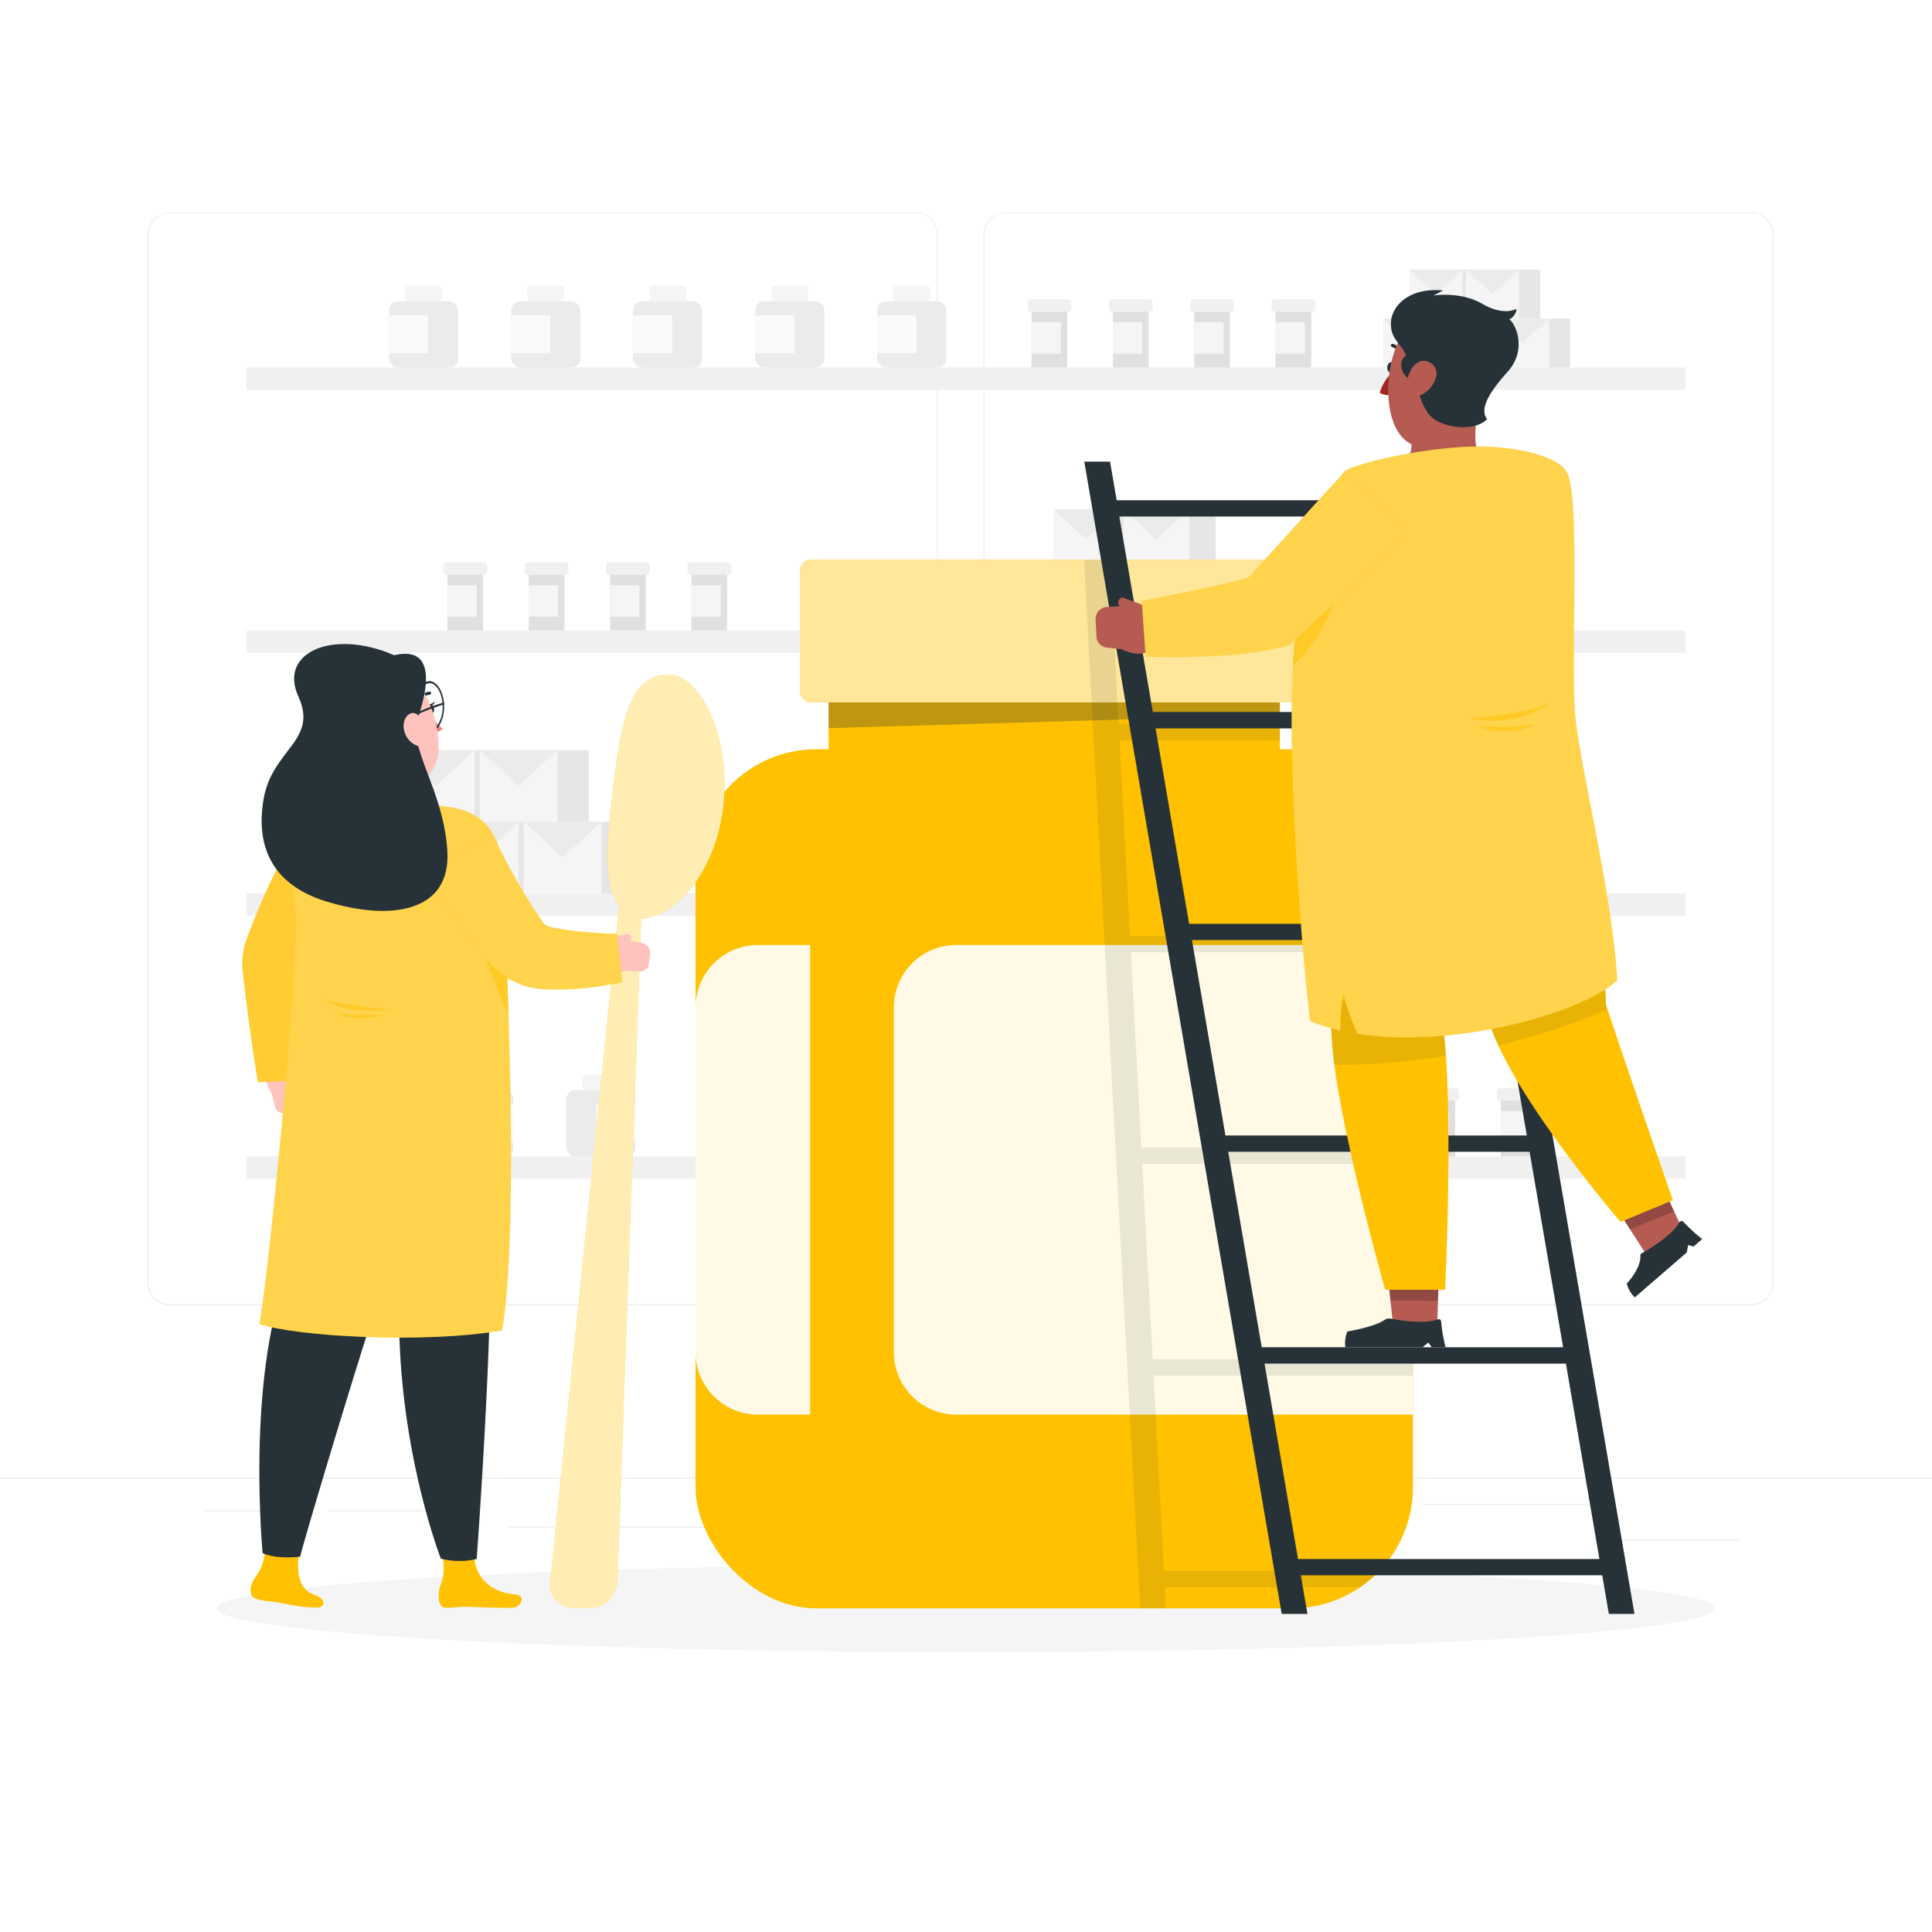 <svg class="animated" id="freepik_stories-remedy" xmlns="http://www.w3.org/2000/svg" viewBox="0 0 500 500" version="1.1" xmlns:xlink="http://www.w3.org/1999/xlink" xmlns:svgjs="http://svgjs.com/svgjs"><style>svg#freepik_stories-remedy:not(.animated) .animable {opacity: 0;}svg#freepik_stories-remedy.animated #freepik--background-complete--inject-2 {animation: 1s 1 forwards cubic-bezier(.36,-0.01,.5,1.38) slideDown;animation-delay: 0s;}svg#freepik_stories-remedy.animated #freepik--pill-box--inject-2 {animation: 1s 1 forwards cubic-bezier(.36,-0.01,.5,1.38) slideLeft;animation-delay: 0s;}svg#freepik_stories-remedy.animated #freepik--character-1--inject-2 {animation: 1s 1 forwards cubic-bezier(.36,-0.01,.5,1.38) slideLeft;animation-delay: 0s;}svg#freepik_stories-remedy.animated #freepik--character-2--inject-2 {animation: 1s 1 forwards cubic-bezier(.36,-0.01,.5,1.38) slideUp;animation-delay: 0s;}            @keyframes slideDown {                0% {                    opacity: 0;                    transform: translateY(-30px);                }                100% {                    opacity: 1;                    transform: translateY(0);                }            }                    @keyframes slideLeft {                0% {                    opacity: 0;                    transform: translateX(-30px);                }                100% {                    opacity: 1;                    transform: translateX(0);                }            }                    @keyframes slideUp {                0% {                    opacity: 0;                    transform: translateY(30px);                }                100% {                    opacity: 1;                    transform: inherit;                }            }        </style><g id="freepik--background-complete--inject-2" class="animable animator-active" style="transform-origin: 250px 228.23px;"><rect y="382.4" width="500" height="0.25" style="fill: rgb(235, 235, 235); transform-origin: 250px 382.525px;" id="elr32db7ns6n" class="animable"></rect><rect x="416.78" y="398.49" width="33.12" height="0.25" style="fill: rgb(235, 235, 235); transform-origin: 433.34px 398.615px;" id="el7kvy0l37h5s" class="animable"></rect><rect x="322.53" y="401.21" width="8.69" height="0.25" style="fill: rgb(235, 235, 235); transform-origin: 326.875px 401.335px;" id="ele3oytn99k26" class="animable"></rect><rect x="368.11" y="389.21" width="47.67" height="0.25" style="fill: rgb(235, 235, 235); transform-origin: 391.945px 389.335px;" id="el0nojokz3g15" class="animable"></rect><rect x="52.46" y="390.89" width="23.68" height="0.25" style="fill: rgb(235, 235, 235); transform-origin: 64.3px 391.015px;" id="el0xb4629cvhbo" class="animable"></rect><rect x="85.04" y="390.89" width="25.85" height="0.25" style="fill: rgb(235, 235, 235); transform-origin: 97.965px 391.015px;" id="elzec5bvvqkbl" class="animable"></rect><rect x="131.47" y="395.11" width="64.64" height="0.25" style="fill: rgb(235, 235, 235); transform-origin: 163.79px 395.235px;" id="el42edrtg11hr" class="animable"></rect><path d="M237,337.8H43.91a5.71,5.71,0,0,1-5.7-5.71V60.66A5.71,5.71,0,0,1,43.91,55H237a5.71,5.71,0,0,1,5.71,5.71V332.09A5.71,5.71,0,0,1,237,337.8ZM43.91,55.2a5.46,5.46,0,0,0-5.45,5.46V332.09a5.46,5.46,0,0,0,5.45,5.46H237a5.47,5.47,0,0,0,5.46-5.46V60.66A5.47,5.47,0,0,0,237,55.2Z" style="fill: rgb(235, 235, 235); transform-origin: 140.46px 196.4px;" id="elbqckwfps57v" class="animable"></path><path d="M453.31,337.8H260.21a5.72,5.72,0,0,1-5.71-5.71V60.66A5.72,5.72,0,0,1,260.21,55h193.1A5.71,5.71,0,0,1,459,60.66V332.09A5.71,5.71,0,0,1,453.31,337.8ZM260.21,55.2a5.47,5.47,0,0,0-5.46,5.46V332.09a5.47,5.47,0,0,0,5.46,5.46h193.1a5.47,5.47,0,0,0,5.46-5.46V60.66a5.47,5.47,0,0,0-5.46-5.46Z" style="fill: rgb(235, 235, 235); transform-origin: 356.75px 196.4px;" id="el327159f1dir" class="animable"></path><rect x="63.79" y="95.11" width="372.42" height="5.79" style="fill: rgb(240, 240, 240); transform-origin: 250px 98.005px;" id="elptzz70jua0f" class="animable"></rect><rect x="63.79" y="163.17" width="372.42" height="5.79" style="fill: rgb(240, 240, 240); transform-origin: 250px 166.065px;" id="ele7eti0zf13n" class="animable"></rect><rect x="63.79" y="231.22" width="372.42" height="5.79" style="fill: rgb(240, 240, 240); transform-origin: 250px 234.115px;" id="elj8nur6s7k6" class="animable"></rect><rect x="63.79" y="299.27" width="372.42" height="5.79" style="fill: rgb(240, 240, 240); transform-origin: 250px 302.165px;" id="elngikpm8k07b" class="animable"></rect><rect x="100.69" y="77.98" width="17.9" height="17.14" rx="2.33" style="fill: rgb(235, 235, 235); transform-origin: 109.64px 86.55px;" id="elvx92urqii3h" class="animable"></rect><rect x="100.69" y="81.62" width="10.12" height="9.75" style="fill: rgb(250, 250, 250); transform-origin: 105.75px 86.495px;" id="elozia86hnzjt" class="animable"></rect><rect x="104.85" y="73.98" width="9.59" height="4" rx="0.73" style="fill: rgb(245, 245, 245); transform-origin: 109.645px 75.98px;" id="el47cdhh1wcrd" class="animable"></rect><rect x="132.28" y="77.98" width="17.9" height="17.14" rx="2.33" style="fill: rgb(235, 235, 235); transform-origin: 141.23px 86.55px;" id="eleqsg83df7w" class="animable"></rect><rect x="132.28" y="81.62" width="10.12" height="9.75" style="fill: rgb(250, 250, 250); transform-origin: 137.34px 86.495px;" id="elb41wtbj9sdr" class="animable"></rect><rect x="136.43" y="73.98" width="9.59" height="4" rx="0.73" style="fill: rgb(245, 245, 245); transform-origin: 141.225px 75.98px;" id="el8irltx4h6ub" class="animable"></rect><rect x="163.86" y="77.98" width="17.9" height="17.14" rx="2.33" style="fill: rgb(235, 235, 235); transform-origin: 172.81px 86.55px;" id="eltxntz9vtgqp" class="animable"></rect><rect x="163.86" y="81.62" width="10.12" height="9.75" style="fill: rgb(250, 250, 250); transform-origin: 168.92px 86.495px;" id="elb5w4l69382" class="animable"></rect><rect x="168.01" y="73.98" width="9.59" height="4" rx="0.73" style="fill: rgb(245, 245, 245); transform-origin: 172.805px 75.98px;" id="el0px30djy3eao" class="animable"></rect><rect x="195.44" y="77.98" width="17.9" height="17.14" rx="2.33" style="fill: rgb(235, 235, 235); transform-origin: 204.39px 86.55px;" id="elm3nz2pfvzxp" class="animable"></rect><rect x="195.44" y="81.62" width="10.12" height="9.75" style="fill: rgb(250, 250, 250); transform-origin: 200.5px 86.495px;" id="el6lymy12c43" class="animable"></rect><rect x="199.59" y="73.98" width="9.59" height="4" rx="0.73" style="fill: rgb(245, 245, 245); transform-origin: 204.385px 75.98px;" id="eli35lg9t8wvg" class="animable"></rect><rect x="227.02" y="77.98" width="17.9" height="17.14" rx="2.33" style="fill: rgb(235, 235, 235); transform-origin: 235.97px 86.55px;" id="elvswo05p0h5" class="animable"></rect><rect x="227.02" y="81.62" width="10.12" height="9.75" style="fill: rgb(250, 250, 250); transform-origin: 232.08px 86.495px;" id="elvom0d7u5gm9" class="animable"></rect><rect x="231.17" y="73.98" width="9.59" height="4" rx="0.73" style="fill: rgb(245, 245, 245); transform-origin: 235.965px 75.98px;" id="elg7sfmoak6pe" class="animable"></rect><rect x="227.02" y="214.08" width="17.9" height="17.14" rx="2.33" style="fill: rgb(235, 235, 235); transform-origin: 235.97px 222.65px;" id="el5movfa2ylbl" class="animable"></rect><rect x="227.02" y="217.73" width="10.12" height="9.75" style="fill: rgb(250, 250, 250); transform-origin: 232.08px 222.605px;" id="elt0p7du13vid" class="animable"></rect><rect x="231.17" y="210.08" width="9.59" height="4" rx="0.73" style="fill: rgb(245, 245, 245); transform-origin: 235.965px 212.08px;" id="elbx1hvr412pm" class="animable"></rect><rect x="258.6" y="214.08" width="17.9" height="17.14" rx="2.33" style="fill: rgb(235, 235, 235); transform-origin: 267.55px 222.65px;" id="el99kb5g2z15n" class="animable"></rect><rect x="258.6" y="217.73" width="10.12" height="9.75" style="fill: rgb(250, 250, 250); transform-origin: 263.66px 222.605px;" id="ely988849b9bd" class="animable"></rect><rect x="262.75" y="210.08" width="9.59" height="4" rx="0.73" style="fill: rgb(245, 245, 245); transform-origin: 267.545px 212.08px;" id="elmzf8oja309a" class="animable"></rect><rect x="290.18" y="214.08" width="17.9" height="17.14" rx="2.33" style="fill: rgb(235, 235, 235); transform-origin: 299.13px 222.65px;" id="elkcrn9ac73gs" class="animable"></rect><rect x="290.18" y="217.73" width="10.12" height="9.75" style="fill: rgb(250, 250, 250); transform-origin: 295.24px 222.605px;" id="el0l7kuiq4h2" class="animable"></rect><rect x="294.33" y="210.08" width="9.59" height="4" rx="0.73" style="fill: rgb(245, 245, 245); transform-origin: 299.125px 212.08px;" id="elc68xy9jy6mj" class="animable"></rect><rect x="321.76" y="214.08" width="17.9" height="17.14" rx="2.33" style="fill: rgb(235, 235, 235); transform-origin: 330.71px 222.65px;" id="el4gpvzkeb96v" class="animable"></rect><rect x="321.76" y="217.73" width="10.12" height="9.75" style="fill: rgb(250, 250, 250); transform-origin: 326.82px 222.605px;" id="ely9ncszgqzn" class="animable"></rect><rect x="325.91" y="210.08" width="9.59" height="4" rx="0.73" style="fill: rgb(245, 245, 245); transform-origin: 330.705px 212.08px;" id="elfmrb3p3fgki" class="animable"></rect><rect x="353.34" y="214.08" width="17.9" height="17.14" rx="2.33" style="fill: rgb(235, 235, 235); transform-origin: 362.29px 222.65px;" id="eloypewdb5ob" class="animable"></rect><rect x="353.34" y="217.73" width="10.12" height="9.75" style="fill: rgb(250, 250, 250); transform-origin: 358.4px 222.605px;" id="ellhx648t4nc" class="animable"></rect><rect x="357.49" y="210.08" width="9.59" height="4" rx="0.73" style="fill: rgb(245, 245, 245); transform-origin: 362.285px 212.08px;" id="ells55qthyqq" class="animable"></rect><g id="el22np51c0omd"><rect x="146.54" y="282.13" width="17.9" height="17.14" rx="2.33" style="fill: rgb(235, 235, 235); transform-origin: 155.49px 290.7px; transform: rotate(180deg);" class="animable"></rect></g><g id="elsa3sv7a097o"><rect x="154.32" y="285.78" width="10.12" height="9.75" style="fill: rgb(250, 250, 250); transform-origin: 159.38px 290.655px; transform: rotate(180deg);" class="animable"></rect></g><g id="elvqy0i6cjtdl"><rect x="150.7" y="278.14" width="9.59" height="4" rx="0.73" style="fill: rgb(245, 245, 245); transform-origin: 155.495px 280.14px; transform: rotate(180deg);" class="animable"></rect></g><g id="el3sxvm00ke3u"><rect x="114.96" y="282.13" width="17.9" height="17.14" rx="2.33" style="fill: rgb(235, 235, 235); transform-origin: 123.91px 290.7px; transform: rotate(180deg);" class="animable"></rect></g><g id="elnjzl79mh39"><rect x="122.74" y="285.78" width="10.12" height="9.75" style="fill: rgb(250, 250, 250); transform-origin: 127.8px 290.655px; transform: rotate(180deg);" class="animable"></rect></g><g id="el7pdxdeh6geb"><rect x="119.12" y="278.14" width="9.59" height="4" rx="0.73" style="fill: rgb(245, 245, 245); transform-origin: 123.915px 280.14px; transform: rotate(180deg);" class="animable"></rect></g><g id="el0r13ts6lewkf"><rect x="83.38" y="282.13" width="17.9" height="17.14" rx="2.33" style="fill: rgb(235, 235, 235); transform-origin: 92.33px 290.7px; transform: rotate(180deg);" class="animable"></rect></g><g id="el9eovd22pgbi"><rect x="91.16" y="285.78" width="10.12" height="9.75" style="fill: rgb(250, 250, 250); transform-origin: 96.22px 290.655px; transform: rotate(180deg);" class="animable"></rect></g><g id="elqfnnnt596uh"><rect x="87.54" y="278.14" width="9.59" height="4" rx="0.73" style="fill: rgb(245, 245, 245); transform-origin: 92.335px 280.14px; transform: rotate(180deg);" class="animable"></rect></g><rect x="266.96" y="79.84" width="9.24" height="15.28" style="fill: rgb(224, 224, 224); transform-origin: 271.58px 87.48px;" id="elr4ekheqkhi" class="animable"></rect><rect x="266.96" y="83.4" width="7.6" height="8.15" style="fill: rgb(245, 245, 245); transform-origin: 270.76px 87.475px;" id="eljb286invuh" class="animable"></rect><rect x="265.92" y="77.46" width="11.32" height="3.24" rx="0.75" style="fill: rgb(240, 240, 240); transform-origin: 271.58px 79.08px;" id="el4hm7b2brziu" class="animable"></rect><rect x="288.01" y="79.84" width="9.24" height="15.28" style="fill: rgb(224, 224, 224); transform-origin: 292.63px 87.48px;" id="elyu11bpn8rxd" class="animable"></rect><rect x="288.01" y="83.4" width="7.6" height="8.15" style="fill: rgb(245, 245, 245); transform-origin: 291.81px 87.475px;" id="el1vicuypktwu" class="animable"></rect><rect x="286.98" y="77.46" width="11.32" height="3.24" rx="0.75" style="fill: rgb(240, 240, 240); transform-origin: 292.64px 79.08px;" id="el907s2887yxr" class="animable"></rect><rect x="309.07" y="79.84" width="9.24" height="15.28" style="fill: rgb(224, 224, 224); transform-origin: 313.69px 87.48px;" id="elt6vmln5me4" class="animable"></rect><rect x="309.07" y="83.4" width="7.6" height="8.15" style="fill: rgb(245, 245, 245); transform-origin: 312.87px 87.475px;" id="elae7a4xpj5mp" class="animable"></rect><rect x="308.03" y="77.46" width="11.32" height="3.24" rx="0.75" style="fill: rgb(240, 240, 240); transform-origin: 313.69px 79.08px;" id="elnpt19pqgr4p" class="animable"></rect><rect x="330.12" y="79.84" width="9.24" height="15.28" style="fill: rgb(224, 224, 224); transform-origin: 334.74px 87.48px;" id="el9qnmw52vzad" class="animable"></rect><rect x="330.12" y="83.4" width="7.6" height="8.15" style="fill: rgb(245, 245, 245); transform-origin: 333.92px 87.475px;" id="el93drogtrom7" class="animable"></rect><rect x="329.08" y="77.46" width="11.32" height="3.24" rx="0.75" style="fill: rgb(240, 240, 240); transform-origin: 334.74px 79.08px;" id="elauk9cq879zt" class="animable"></rect><rect x="115.78" y="147.89" width="9.24" height="15.28" style="fill: rgb(224, 224, 224); transform-origin: 120.4px 155.53px;" id="el1934pj10cvu" class="animable"></rect><rect x="115.78" y="151.46" width="7.6" height="8.15" style="fill: rgb(245, 245, 245); transform-origin: 119.58px 155.535px;" id="eljqd0wvx58" class="animable"></rect><rect x="114.74" y="145.51" width="11.32" height="3.24" rx="0.75" style="fill: rgb(240, 240, 240); transform-origin: 120.4px 147.13px;" id="el6e2gfh5ctt" class="animable"></rect><rect x="136.84" y="147.89" width="9.24" height="15.28" style="fill: rgb(224, 224, 224); transform-origin: 141.46px 155.53px;" id="elgvfe288wjui" class="animable"></rect><rect x="136.84" y="151.46" width="7.6" height="8.15" style="fill: rgb(245, 245, 245); transform-origin: 140.64px 155.535px;" id="elxnjea6fxgmb" class="animable"></rect><rect x="135.8" y="145.51" width="11.32" height="3.24" rx="0.75" style="fill: rgb(240, 240, 240); transform-origin: 141.46px 147.13px;" id="elp8ouoxrmro" class="animable"></rect><rect x="157.89" y="147.89" width="9.24" height="15.28" style="fill: rgb(224, 224, 224); transform-origin: 162.51px 155.53px;" id="el8yndpbz0of6" class="animable"></rect><rect x="157.89" y="151.46" width="7.6" height="8.15" style="fill: rgb(245, 245, 245); transform-origin: 161.69px 155.535px;" id="elloheh0jrxl8" class="animable"></rect><rect x="156.85" y="145.51" width="11.32" height="3.24" rx="0.75" style="fill: rgb(240, 240, 240); transform-origin: 162.51px 147.13px;" id="el5yxc2q9zllc" class="animable"></rect><rect x="178.94" y="147.89" width="9.24" height="15.28" style="fill: rgb(224, 224, 224); transform-origin: 183.56px 155.53px;" id="elj6j4ta6q3h" class="animable"></rect><rect x="178.94" y="151.46" width="7.6" height="8.15" style="fill: rgb(245, 245, 245); transform-origin: 182.74px 155.535px;" id="elivrngqa8fd" class="animable"></rect><rect x="177.91" y="145.51" width="11.32" height="3.24" rx="0.75" style="fill: rgb(240, 240, 240); transform-origin: 183.57px 147.13px;" id="el8qxt6yaexb" class="animable"></rect><rect x="346.31" y="284" width="9.24" height="15.28" style="fill: rgb(224, 224, 224); transform-origin: 350.93px 291.64px;" id="elv5w1dlwnfi" class="animable"></rect><rect x="346.31" y="287.56" width="7.6" height="8.15" style="fill: rgb(245, 245, 245); transform-origin: 350.11px 291.635px;" id="el0nv72esyyij9" class="animable"></rect><rect x="345.27" y="281.62" width="11.32" height="3.24" rx="0.75" style="fill: rgb(240, 240, 240); transform-origin: 350.93px 283.24px;" id="elf6u9h2cb26e" class="animable"></rect><rect x="367.36" y="284" width="9.24" height="15.28" style="fill: rgb(224, 224, 224); transform-origin: 371.98px 291.64px;" id="elqdpa66mmbx" class="animable"></rect><rect x="367.36" y="287.56" width="7.6" height="8.15" style="fill: rgb(245, 245, 245); transform-origin: 371.16px 291.635px;" id="el77wohrd48tg" class="animable"></rect><rect x="366.32" y="281.62" width="11.32" height="3.24" rx="0.75" style="fill: rgb(240, 240, 240); transform-origin: 371.98px 283.24px;" id="el1jkwcfk1eq1" class="animable"></rect><rect x="388.41" y="284" width="9.24" height="15.28" style="fill: rgb(224, 224, 224); transform-origin: 393.03px 291.64px;" id="elliiigebagj" class="animable"></rect><rect x="388.41" y="287.56" width="7.6" height="8.15" style="fill: rgb(245, 245, 245); transform-origin: 392.21px 291.635px;" id="elkitwdez52ki" class="animable"></rect><rect x="387.38" y="281.62" width="11.32" height="3.24" rx="0.75" style="fill: rgb(240, 240, 240); transform-origin: 393.04px 283.24px;" id="elsgjcy5exs7n" class="animable"></rect><rect x="409.47" y="284" width="9.24" height="15.28" style="fill: rgb(224, 224, 224); transform-origin: 414.09px 291.64px;" id="el2idwdlu7aya" class="animable"></rect><rect x="409.47" y="287.56" width="7.6" height="8.15" style="fill: rgb(245, 245, 245); transform-origin: 413.27px 291.635px;" id="elbdra4fetl1" class="animable"></rect><rect x="408.43" y="281.62" width="11.32" height="3.24" rx="0.75" style="fill: rgb(240, 240, 240); transform-origin: 414.09px 283.24px;" id="el56cejyslwlw" class="animable"></rect><rect x="264.14" y="147.48" width="16.99" height="15.69" style="fill: rgb(245, 245, 245); transform-origin: 272.635px 155.325px;" id="elil2pzsq8dl" class="animable"></rect><g id="el40724f8b65u"><rect x="281.13" y="147.48" width="6.85" height="15.69" style="fill: rgb(230, 230, 230); transform-origin: 284.555px 155.325px; transform: rotate(180deg);" class="animable"></rect></g><polygon points="264.14 147.48 272.63 155.32 281.13 147.48 264.14 147.48" style="fill: rgb(235, 235, 235); transform-origin: 272.635px 151.4px;" id="elgw881fzz3" class="animable"></polygon><rect x="282.27" y="147.48" width="16.99" height="15.69" style="fill: rgb(245, 245, 245); transform-origin: 290.765px 155.325px;" id="elgdh128im7xk" class="animable"></rect><g id="elbu434q9o8ye"><rect x="299.26" y="147.48" width="6.85" height="15.69" style="fill: rgb(230, 230, 230); transform-origin: 302.685px 155.325px; transform: rotate(180deg);" class="animable"></rect></g><polygon points="282.27 147.48 290.76 155.32 299.26 147.48 282.27 147.48" style="fill: rgb(235, 235, 235); transform-origin: 290.765px 151.4px;" id="el6uoolmdvf8p" class="animable"></polygon><rect x="300.4" y="147.48" width="16.99" height="15.69" style="fill: rgb(245, 245, 245); transform-origin: 308.895px 155.325px;" id="el9ydra8cv3ip" class="animable"></rect><g id="elfo6fhu3oz8h"><rect x="317.39" y="147.48" width="6.85" height="15.69" style="fill: rgb(230, 230, 230); transform-origin: 320.815px 155.325px; transform: rotate(180deg);" class="animable"></rect></g><polygon points="300.4 147.48 308.89 155.32 317.39 147.48 300.4 147.48" style="fill: rgb(235, 235, 235); transform-origin: 308.895px 151.4px;" id="elu4jk3v402nl" class="animable"></polygon><rect x="272.63" y="131.79" width="16.99" height="15.69" style="fill: rgb(245, 245, 245); transform-origin: 281.125px 139.635px;" id="eli44e9qgz64c" class="animable"></rect><g id="el3iylufonzu8"><rect x="289.62" y="131.79" width="6.85" height="15.69" style="fill: rgb(230, 230, 230); transform-origin: 293.045px 139.635px; transform: rotate(180deg);" class="animable"></rect></g><polygon points="272.63 131.79 281.13 139.63 289.62 131.79 272.63 131.79" style="fill: rgb(235, 235, 235); transform-origin: 281.125px 135.71px;" id="elkcf8esr7u0s" class="animable"></polygon><rect x="290.76" y="131.79" width="16.99" height="15.69" style="fill: rgb(245, 245, 245); transform-origin: 299.255px 139.635px;" id="eljolkzcf2mvq" class="animable"></rect><g id="eldz2r96ml248"><rect x="307.75" y="131.79" width="6.85" height="15.69" style="fill: rgb(230, 230, 230); transform-origin: 311.175px 139.635px; transform: rotate(180deg);" class="animable"></rect></g><polygon points="290.76 131.79 299.26 139.63 307.75 131.79 290.76 131.79" style="fill: rgb(235, 235, 235); transform-origin: 299.255px 135.71px;" id="elnfa9wyarwxh" class="animable"></polygon><rect x="339.91" y="147.48" width="16.99" height="15.69" style="fill: rgb(245, 245, 245); transform-origin: 348.405px 155.325px;" id="eljs0bf5f1s0l" class="animable"></rect><g id="eluzdgrl9wced"><rect x="356.9" y="147.48" width="6.85" height="15.69" style="fill: rgb(230, 230, 230); transform-origin: 360.325px 155.325px; transform: rotate(180deg);" class="animable"></rect></g><polygon points="339.91 147.48 348.41 155.32 356.9 147.48 339.91 147.48" style="fill: rgb(235, 235, 235); transform-origin: 348.405px 151.4px;" id="el1t4y32fkwhy" class="animable"></polygon><rect x="358.05" y="147.48" width="16.99" height="15.69" style="fill: rgb(245, 245, 245); transform-origin: 366.545px 155.325px;" id="el7ebf27siqbj" class="animable"></rect><g id="ele3ty6msr6tf"><rect x="375.04" y="147.48" width="6.85" height="15.69" style="fill: rgb(230, 230, 230); transform-origin: 378.465px 155.325px; transform: rotate(180deg);" class="animable"></rect></g><polygon points="358.05 147.48 366.54 155.32 375.04 147.48 358.05 147.48" style="fill: rgb(235, 235, 235); transform-origin: 366.545px 151.4px;" id="elspe29bqb8v8" class="animable"></polygon><rect x="376.18" y="147.48" width="16.99" height="15.69" style="fill: rgb(245, 245, 245); transform-origin: 384.675px 155.325px;" id="elgjjs3rvhliv" class="animable"></rect><g id="elpgjyrhr73xk"><rect x="393.17" y="147.48" width="6.85" height="15.69" style="fill: rgb(230, 230, 230); transform-origin: 396.595px 155.325px; transform: rotate(180deg);" class="animable"></rect></g><polygon points="376.18 147.48 384.67 155.32 393.17 147.48 376.18 147.48" style="fill: rgb(235, 235, 235); transform-origin: 384.675px 151.4px;" id="elylo0vbimxi" class="animable"></polygon><rect x="348.41" y="131.79" width="16.99" height="15.69" style="fill: rgb(245, 245, 245); transform-origin: 356.905px 139.635px;" id="elt1bda0p479o" class="animable"></rect><g id="el8cc1er4a5zg"><rect x="365.4" y="131.79" width="6.85" height="15.69" style="fill: rgb(230, 230, 230); transform-origin: 368.825px 139.635px; transform: rotate(180deg);" class="animable"></rect></g><polygon points="348.41 131.79 356.9 139.63 365.4 131.79 348.41 131.79" style="fill: rgb(235, 235, 235); transform-origin: 356.905px 135.71px;" id="elo4wozc5eq1h" class="animable"></polygon><rect x="366.54" y="131.79" width="16.99" height="15.69" style="fill: rgb(245, 245, 245); transform-origin: 375.035px 139.635px;" id="el5b1b6nqo9vy" class="animable"></rect><g id="elhmgoeidcptq"><rect x="383.53" y="131.79" width="6.85" height="15.69" style="fill: rgb(230, 230, 230); transform-origin: 386.955px 139.635px; transform: rotate(180deg);" class="animable"></rect></g><polygon points="366.54 131.79 375.04 139.63 383.53 131.79 366.54 131.79" style="fill: rgb(235, 235, 235); transform-origin: 375.035px 135.71px;" id="elgk0c8m6xyvm" class="animable"></polygon><rect x="183.99" y="283.58" width="16.99" height="15.69" style="fill: rgb(245, 245, 245); transform-origin: 192.485px 291.425px;" id="elor3tweeqmwc" class="animable"></rect><g id="el4uuik6as364"><rect x="200.98" y="283.58" width="6.85" height="15.69" style="fill: rgb(230, 230, 230); transform-origin: 204.405px 291.425px; transform: rotate(180deg);" class="animable"></rect></g><polygon points="183.99 283.58 192.49 291.43 200.98 283.58 183.99 283.58" style="fill: rgb(235, 235, 235); transform-origin: 192.485px 287.505px;" id="elrq7zsq7igaq" class="animable"></polygon><rect x="202.12" y="283.58" width="16.99" height="15.69" style="fill: rgb(245, 245, 245); transform-origin: 210.615px 291.425px;" id="elng3ri36eqy" class="animable"></rect><g id="el686rd3s4nu5"><rect x="219.11" y="283.58" width="6.85" height="15.69" style="fill: rgb(230, 230, 230); transform-origin: 222.535px 291.425px; transform: rotate(180deg);" class="animable"></rect></g><polygon points="202.12 283.58 210.62 291.43 219.11 283.58 202.12 283.58" style="fill: rgb(235, 235, 235); transform-origin: 210.615px 287.505px;" id="ela4zm9mvzuef" class="animable"></polygon><rect x="220.25" y="283.58" width="16.99" height="15.69" style="fill: rgb(245, 245, 245); transform-origin: 228.745px 291.425px;" id="elvf87hsm13ee" class="animable"></rect><g id="elhmsm2wa693g"><rect x="237.24" y="283.58" width="6.85" height="15.69" style="fill: rgb(230, 230, 230); transform-origin: 240.665px 291.425px; transform: rotate(180deg);" class="animable"></rect></g><polygon points="220.25 283.58 228.75 291.43 237.24 283.58 220.25 283.58" style="fill: rgb(235, 235, 235); transform-origin: 228.745px 287.505px;" id="el0v2p5g9neyk" class="animable"></polygon><rect x="192.48" y="267.89" width="16.99" height="15.69" style="fill: rgb(245, 245, 245); transform-origin: 200.975px 275.735px;" id="elbxqmedyh4q6" class="animable"></rect><g id="elk0u0foar9t"><rect x="209.47" y="267.89" width="6.85" height="15.69" style="fill: rgb(230, 230, 230); transform-origin: 212.895px 275.735px; transform: rotate(180deg);" class="animable"></rect></g><polygon points="192.49 267.89 200.98 275.74 209.47 267.89 192.49 267.89" style="fill: rgb(235, 235, 235); transform-origin: 200.98px 271.815px;" id="elsf9gqu3zer" class="animable"></polygon><rect x="210.62" y="267.89" width="16.99" height="15.69" style="fill: rgb(245, 245, 245); transform-origin: 219.115px 275.735px;" id="elhcpztn1zylt" class="animable"></rect><g id="el3sbqelnnvel"><rect x="227.61" y="267.89" width="6.85" height="15.69" style="fill: rgb(230, 230, 230); transform-origin: 231.035px 275.735px; transform: rotate(180deg);" class="animable"></rect></g><polygon points="210.62 267.89 219.11 275.74 227.61 267.89 210.62 267.89" style="fill: rgb(235, 235, 235); transform-origin: 219.115px 271.815px;" id="elig6u1it1mo9" class="animable"></polygon><rect x="259.77" y="283.58" width="16.99" height="15.69" style="fill: rgb(245, 245, 245); transform-origin: 268.265px 291.425px;" id="el6hca83p04f" class="animable"></rect><g id="elgox05colfho"><rect x="276.76" y="283.58" width="6.85" height="15.69" style="fill: rgb(230, 230, 230); transform-origin: 280.185px 291.425px; transform: rotate(180deg);" class="animable"></rect></g><polygon points="259.77 283.58 268.26 291.43 276.76 283.58 259.77 283.58" style="fill: rgb(235, 235, 235); transform-origin: 268.265px 287.505px;" id="el8bwl9a877a" class="animable"></polygon><rect x="277.9" y="283.58" width="16.99" height="15.69" style="fill: rgb(245, 245, 245); transform-origin: 286.395px 291.425px;" id="el14hsne883ttm" class="animable"></rect><g id="elkwmo9shddy"><rect x="294.89" y="283.58" width="6.85" height="15.69" style="fill: rgb(230, 230, 230); transform-origin: 298.315px 291.425px; transform: rotate(180deg);" class="animable"></rect></g><polygon points="277.9 283.58 286.39 291.43 294.89 283.58 277.9 283.58" style="fill: rgb(235, 235, 235); transform-origin: 286.395px 287.505px;" id="elgoaqgac4yqh" class="animable"></polygon><rect x="296.03" y="283.58" width="16.99" height="15.69" style="fill: rgb(245, 245, 245); transform-origin: 304.525px 291.425px;" id="el1dr0pf3i3sk" class="animable"></rect><g id="elzkrsudy83a"><rect x="313.02" y="283.58" width="6.85" height="15.69" style="fill: rgb(230, 230, 230); transform-origin: 316.445px 291.425px; transform: rotate(180deg);" class="animable"></rect></g><polygon points="296.03 283.58 304.52 291.43 313.02 283.58 296.03 283.58" style="fill: rgb(235, 235, 235); transform-origin: 304.525px 287.505px;" id="elu39qvfq1qxd" class="animable"></polygon><rect x="268.26" y="267.89" width="16.99" height="15.69" style="fill: rgb(245, 245, 245); transform-origin: 276.755px 275.735px;" id="el7hbzpp7gi3" class="animable"></rect><g id="elu8w03q8f9wr"><rect x="285.25" y="267.89" width="6.85" height="15.69" style="fill: rgb(230, 230, 230); transform-origin: 288.675px 275.735px; transform: rotate(180deg);" class="animable"></rect></g><polygon points="268.26 267.89 276.76 275.74 285.25 267.89 268.26 267.89" style="fill: rgb(235, 235, 235); transform-origin: 276.755px 271.815px;" id="elu69f26kuyvi" class="animable"></polygon><rect x="286.39" y="267.89" width="16.99" height="15.69" style="fill: rgb(245, 245, 245); transform-origin: 294.885px 275.735px;" id="elbd1pkvivbrr" class="animable"></rect><g id="el84tudwe9z5"><rect x="303.38" y="267.89" width="6.85" height="15.69" style="fill: rgb(230, 230, 230); transform-origin: 306.805px 275.735px; transform: rotate(180deg);" class="animable"></rect></g><polygon points="286.39 267.89 294.89 275.74 303.38 267.89 286.39 267.89" style="fill: rgb(235, 235, 235); transform-origin: 294.885px 271.815px;" id="elkpnkc8orxep" class="animable"></polygon><rect x="92.69" y="212.67" width="20.08" height="18.55" style="fill: rgb(245, 245, 245); transform-origin: 102.73px 221.945px;" id="elj33vllrhvu" class="animable"></rect><g id="el85gwt3iqw2q"><rect x="112.78" y="212.67" width="8.1" height="18.55" style="fill: rgb(230, 230, 230); transform-origin: 116.83px 221.945px; transform: rotate(180deg);" class="animable"></rect></g><polygon points="92.69 212.67 102.73 221.95 112.78 212.67 92.69 212.67" style="fill: rgb(235, 235, 235); transform-origin: 102.735px 217.31px;" id="elubyn7hshkvh" class="animable"></polygon><rect x="114.12" y="212.67" width="20.08" height="18.55" style="fill: rgb(245, 245, 245); transform-origin: 124.16px 221.945px;" id="elo7761ic499" class="animable"></rect><g id="elirz2w0wtmla"><rect x="134.21" y="212.67" width="8.1" height="18.55" style="fill: rgb(230, 230, 230); transform-origin: 138.26px 221.945px; transform: rotate(180deg);" class="animable"></rect></g><polygon points="114.13 212.67 124.17 221.95 134.21 212.67 114.13 212.67" style="fill: rgb(235, 235, 235); transform-origin: 124.17px 217.31px;" id="el239guetg2ef" class="animable"></polygon><rect x="135.56" y="212.67" width="20.08" height="18.55" style="fill: rgb(245, 245, 245); transform-origin: 145.6px 221.945px;" id="elprz8p7c298m" class="animable"></rect><g id="elxdwlixevhrm"><rect x="155.64" y="212.67" width="8.1" height="18.55" style="fill: rgb(230, 230, 230); transform-origin: 159.69px 221.945px; transform: rotate(180deg);" class="animable"></rect></g><polygon points="135.56 212.67 145.6 221.95 155.64 212.67 135.56 212.67" style="fill: rgb(235, 235, 235); transform-origin: 145.6px 217.31px;" id="elts6zd3vr78" class="animable"></polygon><rect x="102.73" y="194.12" width="20.08" height="18.55" style="fill: rgb(245, 245, 245); transform-origin: 112.77px 203.395px;" id="eledu5t2s849r" class="animable"></rect><g id="eli80rys0njis"><rect x="122.82" y="194.12" width="8.1" height="18.55" style="fill: rgb(230, 230, 230); transform-origin: 126.87px 203.395px; transform: rotate(180deg);" class="animable"></rect></g><polygon points="102.73 194.12 112.78 203.4 122.82 194.12 102.73 194.12" style="fill: rgb(235, 235, 235); transform-origin: 112.775px 198.76px;" id="el0u1vayly07t" class="animable"></polygon><rect x="124.17" y="194.12" width="20.08" height="18.55" style="fill: rgb(245, 245, 245); transform-origin: 134.21px 203.395px;" id="el73gv61fu666" class="animable"></rect><g id="eljxp3mgqvses"><rect x="144.25" y="194.12" width="8.1" height="18.55" style="fill: rgb(230, 230, 230); transform-origin: 148.3px 203.395px; transform: rotate(180deg);" class="animable"></rect></g><polygon points="124.17 194.12 134.21 203.4 144.25 194.12 124.17 194.12" style="fill: rgb(235, 235, 235); transform-origin: 134.21px 198.76px;" id="elh2ifekm6m9d" class="animable"></polygon><rect x="357.9" y="82.45" width="13.71" height="12.66" style="fill: rgb(245, 245, 245); transform-origin: 364.755px 88.78px;" id="el6ibjhfeaq8n" class="animable"></rect><g id="elfpeeazn9t7b"><rect x="371.61" y="82.45" width="5.53" height="12.66" style="fill: rgb(230, 230, 230); transform-origin: 374.375px 88.78px; transform: rotate(180deg);" class="animable"></rect></g><polygon points="357.9 82.45 364.75 88.78 371.61 82.45 357.9 82.45" style="fill: rgb(235, 235, 235); transform-origin: 364.755px 85.615px;" id="eldc4c8acgbmp" class="animable"></polygon><rect x="372.53" y="82.45" width="13.71" height="12.66" style="fill: rgb(245, 245, 245); transform-origin: 379.385px 88.78px;" id="elmucxdp4tsom" class="animable"></rect><g id="elsck1f1z3vx"><rect x="386.24" y="82.45" width="5.53" height="12.66" style="fill: rgb(230, 230, 230); transform-origin: 389.005px 88.78px; transform: rotate(180deg);" class="animable"></rect></g><polygon points="372.53 82.45 379.38 88.78 386.24 82.45 372.53 82.45" style="fill: rgb(235, 235, 235); transform-origin: 379.385px 85.615px;" id="elgobcx5y6jro" class="animable"></polygon><rect x="387.16" y="82.45" width="13.71" height="12.66" style="fill: rgb(245, 245, 245); transform-origin: 394.015px 88.78px;" id="el858wr4ocvi4" class="animable"></rect><g id="el1ctp82nutpq"><rect x="400.87" y="82.45" width="5.53" height="12.66" style="fill: rgb(230, 230, 230); transform-origin: 403.635px 88.78px; transform: rotate(180deg);" class="animable"></rect></g><polygon points="387.16 82.45 394.02 88.78 400.87 82.45 387.16 82.45" style="fill: rgb(235, 235, 235); transform-origin: 394.015px 85.615px;" id="elxh56d72fmgl" class="animable"></polygon><rect x="364.75" y="69.79" width="13.71" height="12.66" style="fill: rgb(245, 245, 245); transform-origin: 371.605px 76.12px;" id="el8nvlnfuyt8o" class="animable"></rect><g id="el14jwukk9jtz"><rect x="378.46" y="69.79" width="5.53" height="12.66" style="fill: rgb(230, 230, 230); transform-origin: 381.225px 76.12px; transform: rotate(180deg);" class="animable"></rect></g><polygon points="364.75 69.79 371.61 76.12 378.46 69.79 364.75 69.79" style="fill: rgb(235, 235, 235); transform-origin: 371.605px 72.955px;" id="elkjx239dnmtg" class="animable"></polygon><rect x="379.39" y="69.79" width="13.71" height="12.66" style="fill: rgb(245, 245, 245); transform-origin: 386.245px 76.12px;" id="eldoq7fih8egg" class="animable"></rect><g id="el4pbdghlfj0o"><rect x="393.09" y="69.79" width="5.53" height="12.66" style="fill: rgb(230, 230, 230); transform-origin: 395.855px 76.12px; transform: rotate(180deg);" class="animable"></rect></g><polygon points="379.38 69.79 386.24 76.12 393.1 69.79 379.38 69.79" style="fill: rgb(235, 235, 235); transform-origin: 386.24px 72.955px;" id="el2yk282q0dhu" class="animable"></polygon></g><g id="freepik--Shadow--inject-2" class="animable" style="transform-origin: 250px 416.24px;"><ellipse id="freepik--path--inject-2" cx="250" cy="416.24" rx="193.89" ry="11.32" style="fill: rgb(245, 245, 245); transform-origin: 250px 416.24px;" class="animable"></ellipse></g><g id="freepik--pill-box--inject-2" class="animable" style="transform-origin: 272.835px 280.54px;"><rect x="180" y="193.89" width="185.67" height="222.35" rx="31.34" style="fill: rgb(255, 193, 0); transform-origin: 272.835px 305.065px;" id="el6x5pemen5sr" class="animable"></rect><rect x="214.44" y="179.67" width="116.78" height="35" style="fill: rgb(255, 193, 0); transform-origin: 272.83px 197.17px;" id="elg28wb2hpgwv" class="animable"></rect><g id="el3r8qcvy813q"><polygon points="331.22 185 214.44 188.45 214.44 179.67 331.22 179.67 331.22 185" style="fill: rgb(38, 50, 56); opacity: 0.3; transform-origin: 272.83px 184.06px;" class="animable"></polygon></g><rect x="207" y="144.84" width="131.67" height="36.94" rx="2.81" style="fill: rgb(255, 193, 0); transform-origin: 272.835px 163.31px;" id="elpxbdf13otik" class="animable"></rect><g id="elseyjyz1u88"><rect x="207" y="144.84" width="131.67" height="36.94" rx="2.81" style="fill: rgb(255, 255, 255); opacity: 0.6; transform-origin: 272.835px 163.31px;" class="animable"></rect></g><g id="elycvpadmncy8"><path d="M247.5,244.56H365.67a0,0,0,0,1,0,0V366.11a0,0,0,0,1,0,0H247.5a16.17,16.17,0,0,1-16.17-16.17V260.72A16.17,16.17,0,0,1,247.5,244.56Z" style="fill: rgb(255, 255, 255); opacity: 0.9; transform-origin: 298.5px 305.335px;" class="animable"></path></g><g id="elrtpi0snn0o"><path d="M196.17,244.56h13.5a0,0,0,0,1,0,0V366.11a0,0,0,0,1,0,0h-13.5A16.17,16.17,0,0,1,180,349.94V260.72A16.17,16.17,0,0,1,196.17,244.56Z" style="fill: rgb(255, 255, 255); opacity: 0.9; transform-origin: 194.835px 305.335px; transform: rotate(180deg);" class="animable"></path></g></g><g id="freepik--character-1--inject-2" class="animable" style="transform-origin: 125.112px 291.393px;"><path d="M74.44,274.44l-4,.7c-3.66,2.53-.14,7.86-.14,7.86l.87,3.38a2.15,2.15,0,0,0,2.43,1.67l2.78-.46a2.58,2.58,0,0,0,2-2.87l-.36-3.07a6.44,6.44,0,0,0-.82-2.47Z" style="fill: rgb(255, 195, 189); transform-origin: 73.59px 281.258px;" id="el1oiophpuiq9" class="animable"></path><path d="M94.18,223l-3.85,6.88L86.5,236.8l-3.69,6.94-1.75,3.46-.84,1.71-.21.43-.1.21c0,.1,0,0,0,.06h-.06l-.1,0s0,0,0,.1v5.13c0,2.74,0,5.48,0,8.22l-.16,8.21c-.1,2.74-.17,5.48-.32,8.22l-12.52.6c-.47-2.67-.86-5.34-1.27-8l-1.11-8c-.34-2.67-.69-5.34-1-8l-.46-4-.12-1a18.12,18.12,0,0,1,.38-5.91,19,19,0,0,1,.58-1.91l.43-1.18.76-2c.52-1.33,1.06-2.65,1.6-4,1.09-2.61,2.22-5.17,3.41-7.69,2.35-5.08,4.78-10,7.51-14.92Z" style="fill: rgb(255, 193, 0); transform-origin: 78.44px 246.785px;" id="eliqfxwsikgr" class="animable"></path><g id="ela7yglwpb39"><g style="opacity: 0.2; transform-origin: 78.44px 246.785px;" class="animable"><path d="M94.18,223l-3.85,6.88L86.5,236.8l-3.69,6.94-1.75,3.46-.84,1.71-.21.43-.1.21c0,.1,0,0,0,.06h-.06l-.1,0s0,0,0,.1v5.13c0,2.74,0,5.48,0,8.22l-.16,8.21c-.1,2.74-.17,5.48-.32,8.22l-12.52.6c-.47-2.67-.86-5.34-1.27-8l-1.11-8c-.34-2.67-.69-5.34-1-8l-.46-4-.12-1a18.12,18.12,0,0,1,.38-5.91,19,19,0,0,1,.58-1.91l.43-1.18.76-2c.52-1.33,1.06-2.65,1.6-4,1.09-2.61,2.22-5.17,3.41-7.69,2.35-5.08,4.78-10,7.51-14.92Z" style="fill: rgb(255, 255, 255); transform-origin: 78.44px 246.785px;" id="eldqg0vn8a34o" class="animable"></path></g></g><path d="M158.63,204.33c2.16-17.42,4-29.76,14.51-29.76,7.83,0,15.84,15.6,14.16,33.08-1.61,16.72-11.29,29.18-21.37,30.15l-6.15,171.52a7.25,7.25,0,0,1-7.13,6.78H148.5a6,6,0,0,1-6.1-6.78l17.79-174.88C156.07,229.07,157.09,216.8,158.63,204.33Z" style="fill: rgb(255, 193, 0); transform-origin: 164.937px 295.336px;" id="el9ou06olek8d" class="animable"></path><g id="ela8ih5gripk"><path d="M158.63,204.33c2.16-17.42,4-29.76,14.51-29.76,7.83,0,15.84,15.6,14.16,33.08-1.61,16.72-11.29,29.18-21.37,30.15l-6.15,171.52a7.25,7.25,0,0,1-7.13,6.78H148.5a6,6,0,0,1-6.1-6.78l17.79-174.88C156.07,229.07,157.09,216.8,158.63,204.33Z" style="fill: rgb(255, 255, 255); opacity: 0.7; transform-origin: 164.937px 295.336px;" class="animable"></path></g><path d="M133.27,412.64c-7-.54-10.7-5.33-10.53-10.41.1-2.8-8.86-3.05-8.86-3.05,2,8.68.26,9.92-.18,12.16s-.15,4.72,1.7,4.77c2.22.05,3.23-.37,6-.27,3.23.13,5.4.26,11.13.27C134.81,416.11,136.39,412.88,133.27,412.64Z" style="fill: rgb(255, 193, 0); transform-origin: 124.267px 407.647px;" id="el762v3abibsv" class="animable"></path><path d="M81.55,412.83c-4.54-1.54-4.77-6.24-4.17-11.08.36-2.86-8.55-2.31-8.55-2.31-.65,6.91-1.91,7.18-3.11,9.28s-1.26,4.39.47,5c2.07.76,3.22.55,5.91,1,3.16.56,6,1.33,9.85,1.33C84.24,416.11,84.46,413.82,81.55,412.83Z" style="fill: rgb(255, 193, 0); transform-origin: 74.276px 407.724px;" id="elj5cjtv6ksa" class="animable"></path><path d="M126.54,260.9s4.33,35.31.33,66c.21,25.92-3.5,76.56-3.5,76.56a19.34,19.34,0,0,1-9.28-.09s-13.77-35.27-10.22-76.91c-13.07-41.74-12.14-64.24-12.14-64.24Z" style="fill: rgb(38, 50, 56); transform-origin: 110.141px 332.44px;" id="el634der3unm4" class="animable"></path><path d="M112.78,261.4s-7.11,50.66-14.9,74.8C89.69,361.55,78,401,77.68,402.87c-3.63.34-7,.27-9.71-.9,0,0-4.25-44.4,6.22-71.92,2.64-57.46,8.8-67.57,8.8-67.57Z" style="fill: rgb(38, 50, 56); transform-origin: 89.948px 332.224px;" id="ele7t5ok41drk" class="animable"></path><path d="M93.27,192.76c1.4,4.87,2.88,12.84,1.1,17.17,0,0,6.5.09,16,7.14,4.13-6.56-.2-7.66-.2-7.66-3.89-.76-4.67-5.43-4.8-9.08Z" style="fill: rgb(255, 195, 189); transform-origin: 102.713px 204.915px;" id="elp0n5hu1v33" class="animable"></path><path d="M125,221.33c0-5.93-4.11-10.11-11.67-11.46-7-1.25-16.72-1.43-23.14.53s-8.3,5.56-7.09,10.46c5.23,21.15-1,35-.08,41.62,16,1.53,40.09,1.16,43.55-1.58,2.32-3.35-1.07-21.5-2.37-24.14C130.44,232.09,125,224.64,125,221.33Z" style="fill: rgb(255, 193, 0); transform-origin: 105.058px 236.152px;" id="eli7hrmbxosf8" class="animable"></path><path d="M110.8,183.65c.15.66.61,1.11,1,1s.66-.7.52-1.35-.6-1.11-1-1S110.66,183,110.8,183.65Z" style="fill: rgb(38, 50, 56); transform-origin: 111.56px 183.475px;" id="eldic7cwktesv" class="animable"></path><path d="M111.14,182.38l1.47-.79S112.07,183,111.14,182.38Z" style="fill: rgb(38, 50, 56); transform-origin: 111.875px 182.064px;" id="eljcyjg3n5x88" class="animable"></path><path d="M111.32,184.92a17.7,17.7,0,0,0,3.22,3.67,2.87,2.87,0,0,1-2.23.94Z" style="fill: rgb(237, 132, 126); transform-origin: 112.93px 187.226px;" id="elrdi8ryu41g" class="animable"></path><path d="M111.2,189.42c-2.11,0-3.84-2.93-3.86-6.54a9.5,9.5,0,0,1,1-4.6,3.35,3.35,0,0,1,2.74-2h0c2.1,0,3.83,2.93,3.86,6.54a9.43,9.43,0,0,1-1.06,4.59,3.32,3.32,0,0,1-2.74,2Zm0-12.63h0a2.85,2.85,0,0,0-2.31,1.74,8.93,8.93,0,0,0-1,4.35c0,3.33,1.53,6,3.36,6h0a2.88,2.88,0,0,0,2.31-1.74,8.93,8.93,0,0,0,1-4.35C114.49,179.5,113,176.79,111.15,176.79Z" style="fill: rgb(38, 50, 56); transform-origin: 111.138px 182.85px;" id="elatxz72vpwob" class="animable"></path><path d="M111.5,179.63a.4.4,0,0,0,.08-.28.39.39,0,0,0-.44-.34,3.9,3.9,0,0,0-3,1.94.4.4,0,0,0,.71.35,3.05,3.05,0,0,1,2.39-1.51A.41.41,0,0,0,111.5,179.63Z" style="fill: rgb(38, 50, 56); transform-origin: 109.851px 180.24px;" id="el0adrhiv67qa6" class="animable"></path><path d="M89.17,187.17c2.2,7.92,3,11.32,7.83,14.58,7.31,4.91,16.35.49,16.51-7.91.14-7.57-3.49-19.25-11.88-20.78S87,179.26,89.17,187.17Z" style="fill: rgb(255, 195, 189); transform-origin: 101.125px 188.332px;" id="elnutzrea848" class="animable"></path><path d="M77.52,213c4.37-5.85,24.28-6.39,39.2-4.07s13.59,17.1,13.91,27.22,3.86,81.36-.68,108.18c-20.65,3.5-53.35,1.5-62.83-1.66,2-9.67,9.37-83.55,9.48-102.66C76.65,230.67,72.91,219.17,77.52,213Z" style="fill: rgb(255, 193, 0); transform-origin: 99.683px 276.913px;" id="elvzig974yl8" class="animable"></path><g id="elm0v1ilos0vb"><path d="M77.52,213c4.37-5.85,24.28-6.39,39.2-4.07s13.59,17.1,13.91,27.22,3.86,81.36-.68,108.18c-20.65,3.5-53.35,1.5-62.83-1.66,2-9.67,9.37-83.55,9.48-102.66C76.65,230.67,72.91,219.17,77.52,213Z" style="fill: rgb(255, 255, 255); opacity: 0.3; transform-origin: 99.683px 276.913px;" class="animable"></path></g><g id="eltmwuve58ay"><path d="M131.05,246.93c-3.43-3.24-6.44-6.42-7.55-8.5-4-7.45,3.09,13.48,8.11,24.15C131.42,256.63,131.22,251.29,131.05,246.93Z" style="fill: rgb(255, 193, 0); opacity: 0.5; transform-origin: 126.967px 249.721px;" class="animable"></path></g><path d="M155.14,244.75l-.52,4c1.31,4.25,7.45,2.49,7.45,2.49l3.49.19a2.15,2.15,0,0,0,2.33-1.81l.39-2.79a2.58,2.58,0,0,0-2.13-2.78l-3-.58a6.19,6.19,0,0,0-2.61,0Z" style="fill: rgb(255, 195, 189); transform-origin: 161.455px 247.466px;" id="ela3f082wnpfj" class="animable"></path><path d="M154.05,245.21c1.7-3,5.5-2.84,8.39-3.44.49-.11,1.4.85.86,1.44a3.9,3.9,0,0,1-2.72,1.43c0,1.09-1.34,3.93-5.07,3.6A4.41,4.41,0,0,1,154.05,245.21Z" style="fill: rgb(255, 195, 189); transform-origin: 158.758px 245.014px;" id="eli672h1c3dxb" class="animable"></path><path d="M127.46,216l1.42,2.84,1.53,2.93c1,1.95,2.06,3.89,3.14,5.8s2.19,3.76,3.31,5.59c.56.92,1.14,1.8,1.71,2.68.29.45.58.87.88,1.3l.43.64.22.32.07.11a3.57,3.57,0,0,0,1.43,1.4,11.23,11.23,0,0,0,2.16.57c1,.19,2,.35,3,.49,2.06.3,4.22.5,6.4.67,1.09.07,2.19.16,3.29.22l3.23.15,1.37,12.46c-1.34.3-2.49.52-3.74.73s-2.45.41-3.69.56c-2.47.32-5,.53-7.58.61-1.29,0-2.61,0-4,0-.67,0-1.37-.07-2.07-.13a18,18,0,0,1-2.66-.4,20,20,0,0,1-10.25-5.92l-.82-.93-.63-.73c-.43-.49-.86-1-1.26-1.48-.83-1-1.6-2-2.37-3-1.53-2-3-4-4.33-6.11s-2.7-4.14-4-6.26c-.61-1.06-1.23-2.13-1.83-3.2s-1.15-2.13-1.78-3.38Z" style="fill: rgb(255, 193, 0); transform-origin: 135.545px 236.035px;" id="elft99n4hfma4" class="animable"></path><g id="el3u0lix7zz0g"><g style="opacity: 0.3; transform-origin: 135.545px 236.035px;" class="animable"><path d="M127.46,216l1.42,2.84,1.53,2.93c1,1.95,2.06,3.89,3.14,5.8s2.19,3.76,3.31,5.59c.56.92,1.14,1.8,1.71,2.68.29.45.58.87.88,1.3l.43.64.22.32.07.11a3.57,3.57,0,0,0,1.43,1.4,11.23,11.23,0,0,0,2.16.57c1,.19,2,.35,3,.49,2.06.3,4.22.5,6.4.67,1.09.07,2.19.16,3.29.22l3.23.15,1.37,12.46c-1.34.3-2.49.52-3.74.73s-2.45.41-3.69.56c-2.47.32-5,.53-7.58.61-1.29,0-2.61,0-4,0-.67,0-1.37-.07-2.07-.13a18,18,0,0,1-2.66-.4,20,20,0,0,1-10.25-5.92l-.82-.93-.63-.73c-.43-.49-.86-1-1.26-1.48-.83-1-1.6-2-2.37-3-1.53-2-3-4-4.33-6.11s-2.7-4.14-4-6.26c-.61-1.06-1.23-2.13-1.83-3.2s-1.15-2.13-1.78-3.38Z" style="fill: rgb(255, 255, 255); transform-origin: 135.545px 236.035px;" id="elcyze8uclank" class="animable"></path></g></g><g id="elaqolfn455zi"><path d="M101.38,261.25s-13.85-.94-17.89-2.89C88.36,261.6,95,262,101.38,261.25Z" style="fill: rgb(255, 193, 0); opacity: 0.5; transform-origin: 92.435px 259.966px;" class="animable"></path></g><g id="el65dk1etof3y"><path d="M99.82,262.56s-10.2.52-13.39-.55C90.39,263.94,95.31,263.68,99.82,262.56Z" style="fill: rgb(255, 193, 0); opacity: 0.5; transform-origin: 93.125px 262.721px;" class="animable"></path></g><path d="M102,169.56c-15.89-6.89-30-.71-24.78,10.7s-6.78,13.61-9,26.52,2.82,22.33,16,26.44c16.93,5.28,32.51,2.89,31.55-13s-10.3-26.65-7.65-34.32S112.85,167,102,169.56Z" style="fill: rgb(38, 50, 56); transform-origin: 91.763px 201.209px;" id="eloaugcg6eld" class="animable"></path><path d="M106.38,186.17l-.08,0a.25.25,0,0,1-.15-.32c.55-1.51,7.69-3.75,8.5-4a.25.25,0,0,1,.31.17.25.25,0,0,1-.16.31c-3,.92-7.83,2.74-8.18,3.7A.27.27,0,0,1,106.38,186.17Z" style="fill: rgb(38, 50, 56); transform-origin: 110.553px 184.005px;" id="elfc6awpacz37" class="animable"></path><path d="M104.8,189.75A5.35,5.35,0,0,0,108,193c1.82.53,2.73-1.78,2.22-4.08-.46-2.07-2-4.85-3.79-4.34S104,187.73,104.8,189.75Z" style="fill: rgb(255, 195, 189); transform-origin: 107.41px 188.798px;" id="elui0efim7t5" class="animable"></path></g><g id="freepik--character-2--inject-2" class="animable" style="transform-origin: 360.545px 246.378px;"><g id="ell78dgsb4gpf"><path d="M352,410.78a31.79,31.79,0,0,0,5-4.22H301.23L298.53,356h67.14v-4.22H298.3l-2.71-50.58h70.08V297h-70.3l-2.71-50.58h73v-4.22H292.44l-2.71-50.58h41.49v-4.22H289.5l-2.27-42.52h-6.67l14.52,271.39h6.67l-.29-5.45Z" style="fill: rgb(38, 50, 56); opacity: 0.1; transform-origin: 323.115px 280.575px;" class="animable"></path></g><path d="M365.24,119.46l1.72,10H289l-1.72-10h-6.67L331.7,417.68h6.67l-1.72-10h78l1.72,10H423L371.91,119.46Zm2.44,14.22,8.67,50.58h-78l-8.67-50.58ZM317.14,293.86l-8.67-50.58h78l8.67,50.58Zm78.72,4.22,8.67,50.58h-78l-8.67-50.58Zm-88.12-59-8.67-50.58h78l8.67,50.58Zm28.19,164.4-8.67-50.58h78l8.67,50.58Z" style="fill: rgb(38, 50, 56); transform-origin: 351.805px 268.57px;" id="elzjwjethadwb" class="animable"></path><path d="M361.54,121.1a7.93,7.93,0,0,1,3.46-3.93,7.35,7.35,0,0,0-.32-5l18-7.56c-.94,6.25-1.67,11.19.87,14-3.44,2.55-9.74,7.13-17,7.58S360.59,123.77,361.54,121.1Z" style="fill: rgb(181, 91, 82); transform-origin: 372.172px 115.423px;" id="elljvmihrkuno" class="animable"></path><path d="M360.66,96l.11,6.08s-2.31.57-3.7-.45A12.67,12.67,0,0,1,360.66,96Z" style="fill: rgb(160, 39, 36); transform-origin: 358.92px 99.119px;" id="ellkrm0py5x5" class="animable"></path><path d="M360.76,95.16c-.07.72-.51,1.26-1,1.21s-.79-.67-.73-1.39.51-1.27,1-1.22S360.83,94.44,360.76,95.16Z" style="fill: rgb(38, 50, 56); transform-origin: 359.896px 95.065px;" id="el9km5l5cvcvm" class="animable"></path><path d="M360,89.49a.41.41,0,0,0,.25.31,3.3,3.3,0,0,1,2.07,2.25.42.42,0,0,0,.5.33.42.42,0,0,0,.33-.5A4.15,4.15,0,0,0,360.55,89a.43.43,0,0,0-.57.49Z" style="fill: rgb(38, 50, 56); transform-origin: 361.565px 90.681px;" id="elrpzi04rsg19" class="animable"></path><path d="M385.39,94.92c-1.38,8.79-2.51,14.73-8,18-10.9,6.46-16.57,1.06-17.85-8-1.15-8.15,1.3-21.16,10.3-23.78A12.27,12.27,0,0,1,385.39,94.92Z" style="fill: rgb(181, 91, 82); transform-origin: 372.415px 98.2px;" id="el47tsgb75hwj" class="animable"></path><path d="M366.65,98.91c-4-.88-5.21-5.25-2.74-6.9-1.64-3.56-4-4.19-3.94-8.4s4.43-9.25,13.5-8.45c-1.25.7-2.54,1.33-2.54,1.33s7-1.17,12.68,2.14,8.87,1.28,8.87,1.28a3.25,3.25,0,0,1-1.91,2.75c1.45.75,4.91,7.66-.42,13.58s-7.15,9.85-5.29,12.22c-2.67,2.82-9,2.65-13.14.39S366.65,98.91,366.65,98.91Z" style="fill: rgb(38, 50, 56); transform-origin: 376.493px 92.818px;" id="elog7niu0af78" class="animable"></path><path d="M371.55,97.9a7.3,7.3,0,0,1-3.64,4.27c-2.3,1.16-4-.79-3.76-3.22.2-2.18,1.63-5.42,4.15-5.56A3.32,3.32,0,0,1,371.55,97.9Z" style="fill: rgb(181, 91, 82); transform-origin: 367.95px 97.95px;" id="el7218mppz8af" class="animable"></path><polygon points="358.88 327.58 372.44 327.71 371.93 343.7 360.6 343.61 358.88 327.58" style="fill: rgb(181, 91, 82); transform-origin: 365.66px 335.64px;" id="elkdr9kd6mwb" class="animable"></polygon><g id="els6mt7a0th1a"><polygon points="358.89 327.58 372.44 327.71 372.15 336.67 359.85 336.56 358.89 327.58" style="opacity: 0.2; transform-origin: 365.665px 332.125px;" class="animable"></polygon></g><path d="M373.27,263.88c4.73-21,12.56-43.26,4.31-62.14L339.92,205s3.73,44.78,4.74,63.71c1,19.67,13.81,65.07,13.81,65.07l15.51,0S376.39,285.66,373.27,263.88Z" style="fill: rgb(255, 193, 0); transform-origin: 360.555px 267.76px;" id="elkvaac3a7ps" class="animable"></path><path d="M374.09,348.65h-3.57l-.87-1.2-1.48,1.21h-20a7.74,7.74,0,0,1,.54-4.07s6.93-1.13,9.62-3a2,2,0,0,1,1.58-.32c2.42.46,8.82,1.5,12.28.15a.61.61,0,0,1,.77.53A43.77,43.77,0,0,0,374.09,348.65Z" style="fill: rgb(38, 50, 56); transform-origin: 361.094px 344.942px;" id="elrli8yf6wv1h" class="animable"></path><polygon points="416.93 310.48 429.49 305.36 436.21 319.89 425.72 324.18 416.93 310.48" style="fill: rgb(181, 91, 82); transform-origin: 426.57px 314.77px;" id="els0la05rpcw" class="animable"></polygon><g id="elu2xipvwl75h"><polygon points="416.93 310.48 429.5 305.37 433.26 313.5 421.86 318.15 416.93 310.48" style="opacity: 0.2; transform-origin: 425.095px 311.76px;" class="animable"></polygon></g><path d="M415.63,260.05c-.76-20.54-2-51.26-9.74-60l-42.15,2.87s15.75,43.69,21.82,62.16c6.31,19.19,33.84,51.16,33.84,51.16l13.54-5.62S423.23,282.88,415.63,260.05Z" style="fill: rgb(255, 193, 0); transform-origin: 398.34px 258.145px;" id="el3tagw0u1skx" class="animable"></path><path d="M355.44,119.47a170,170,0,0,1,37.57-2.8,12.71,12.71,0,0,1,11.91,14.12c-3.18,29.91,2.9,65.07,2.83,70.93,0,0-54.93,22.61-69.62,5.48-7.1-35.64,3.11-66.69,7.88-79.67A12.65,12.65,0,0,1,355.44,119.47Z" style="fill: rgb(255, 193, 0); transform-origin: 371.722px 165.084px;" id="el20az1glj1y4" class="animable"></path><g id="elc2z89rezfyj"><path d="M373.27,263.88c.4,2.74.7,5.9.93,9.33a166,166,0,0,1-28.87,2.36c-.33-2.5-.56-4.8-.67-6.83-.15-2.82-.36-6.21-.61-9.94a258.81,258.81,0,0,0,30.48-.28Q373.87,261.21,373.27,263.88Z" style="fill: rgb(38, 50, 56); opacity: 0.1; transform-origin: 359.29px 267.046px;" class="animable"></path></g><g id="ellxa4v5mty4s"><path d="M416,261.13c-6.95,3.32-16.94,6.71-28.25,9.37a52.24,52.24,0,0,1-2.19-5.46c-.69-2.1-1.51-4.54-2.41-7.19a306.84,306.84,0,0,0,32.21-4.64c.1,2.37.19,4.66.27,6.84Z" style="fill: rgb(38, 50, 56); opacity: 0.1; transform-origin: 399.575px 261.855px;" class="animable"></path></g><path d="M418.53,253.66c-8,8-41.23,17.9-67.21,13.88a59.71,59.71,0,0,1-3.63-10.38,43.43,43.43,0,0,0-.8,9.53,51.69,51.69,0,0,1-7.8-2.4c-1.77-13.58-6.35-66.59-4.28-94.94s11.44-46.21,13.36-47.54,14.73-5,29.45-6.07c13.45-1,25.44,2.29,27.77,6.29,3.83,6,.88,50.28,2.36,64S417.35,232.11,418.53,253.66Z" style="fill: rgb(255, 193, 0); transform-origin: 376.407px 192.012px;" id="elity61bn35w" class="animable"></path><g id="elg51alnuyfqu"><path d="M418.53,253.66c-8,8-41.23,17.9-67.21,13.88a59.71,59.71,0,0,1-3.63-10.38,43.43,43.43,0,0,0-.8,9.53,51.69,51.69,0,0,1-7.8-2.4c-1.77-13.58-6.35-66.59-4.28-94.94s11.44-46.21,13.36-47.54,14.73-5,29.45-6.07c13.45-1,25.44,2.29,27.77,6.29,3.83,6,.88,50.28,2.36,64S417.35,232.11,418.53,253.66Z" style="fill: rgb(255, 255, 255); opacity: 0.3; transform-origin: 376.407px 192.012px;" class="animable"></path></g><path d="M440.53,320.67l-2.23,1.93-1.39-.39-.38,1.93-13.45,11.63A7.89,7.89,0,0,1,421,332.2s3.7-3.85,3.52-7.19a.65.65,0,0,1,.32-.63c1.58-.88,7.78-4.48,9.8-8.06a.63.63,0,0,1,1-.13A43.38,43.38,0,0,0,440.53,320.67Z" style="fill: rgb(38, 50, 56); transform-origin: 430.765px 325.885px;" id="elu7n5v62ubh" class="animable"></path><path d="M298.81,160.3l.24,5.71c-1.88,5.69-8.78,2-8.78,2l-4-.44a3,3,0,0,1-2.51-3l-.2-4a3.15,3.15,0,0,1,2.7-3.48l3.53-.2a6.27,6.27,0,0,1,3,.57Z" style="fill: rgb(181, 91, 82); transform-origin: 291.295px 163.033px;" id="el3s0wdpbbck7" class="animable"></path><path d="M300,161.16c-1.68-4.61-6.07-5.07-9.34-6.5-.56-.24-1.69.91-1.11,1.85a5,5,0,0,0,3,2.55c-.09,1.53,1.19,5.78,5.51,6.05A6.19,6.19,0,0,0,300,161.16Z" style="fill: rgb(181, 91, 82); transform-origin: 294.694px 159.869px;" id="el1t7t2vs3xop" class="animable"></path><g id="elcpo6ngcrbcw"><path d="M338,147.73a141.07,141.07,0,0,0-3.23,21.62q-.1,1.41-.18,2.91c7.06-6.44,11.72-16.39,11.73-22.6C346.36,146.64,342.29,145.76,338,147.73Z" style="fill: rgb(255, 193, 0); opacity: 0.5; transform-origin: 340.455px 159.469px;" class="animable"></path></g><g id="el0033sklnjn3jl"><path d="M379.77,186s16.61-1.36,21.45-4.22C395.38,186.53,387.38,187.16,379.77,186Z" style="fill: rgb(255, 193, 0); opacity: 0.5; transform-origin: 390.495px 184.141px;" class="animable"></path></g><g id="elccik66j9vfc"><path d="M381.65,187.94s12.23.76,16.05-.81C393,190,387.06,189.58,381.65,187.94Z" style="fill: rgb(255, 193, 0); opacity: 0.5; transform-origin: 389.675px 188.18px;" class="animable"></path></g><path d="M364.05,137.24c-2.27,2.44-4.57,4.76-6.87,7.13s-4.67,4.65-7,7c-4.69,4.64-9.5,9.17-14.5,13.68l-2.06,1.85-1.82.51a62.44,62.44,0,0,1-9.5,1.7c-3,.35-5.85.55-8.71.7s-5.71.23-8.55.24-5.64,0-8.55-.17l-1-14.34,8-1.62c2.65-.53,5.3-1.07,7.91-1.63s5.19-1.15,7.67-1.76a54.34,54.34,0,0,0,6.64-2l-3.89,2.36,13-14.32,6.53-7.23c2.2-2.39,4.39-4.82,6.59-7.17Z" style="fill: rgb(255, 193, 0); transform-origin: 329.77px 146.111px;" id="elctm863hjawr" class="animable"></path><g id="elwm31z5xmnxq"><g style="opacity: 0.3; transform-origin: 329.77px 146.111px;" class="animable"><path d="M364.05,137.24c-2.27,2.44-4.57,4.76-6.87,7.13s-4.67,4.65-7,7c-4.69,4.64-9.5,9.17-14.5,13.68l-2.06,1.85-1.82.51a62.44,62.44,0,0,1-9.5,1.7c-3,.35-5.85.55-8.71.7s-5.71.23-8.55.24-5.64,0-8.55-.17l-1-14.34,8-1.62c2.65-.53,5.3-1.07,7.91-1.63s5.19-1.15,7.67-1.76a54.34,54.34,0,0,0,6.64-2l-3.89,2.36,13-14.32,6.53-7.23c2.2-2.39,4.39-4.82,6.59-7.17Z" style="fill: rgb(255, 255, 255); transform-origin: 329.77px 146.111px;" id="elm02y8fl6o1" class="animable"></path></g></g></g><defs>     <filter id="active" height="200%">         <feMorphology in="SourceAlpha" result="DILATED" operator="dilate" radius="2"></feMorphology>                <feFlood flood-color="#32DFEC" flood-opacity="1" result="PINK"></feFlood>        <feComposite in="PINK" in2="DILATED" operator="in" result="OUTLINE"></feComposite>        <feMerge>            <feMergeNode in="OUTLINE"></feMergeNode>            <feMergeNode in="SourceGraphic"></feMergeNode>        </feMerge>    </filter>    <filter id="hover" height="200%">        <feMorphology in="SourceAlpha" result="DILATED" operator="dilate" radius="2"></feMorphology>                <feFlood flood-color="#ff0000" flood-opacity="0.5" result="PINK"></feFlood>        <feComposite in="PINK" in2="DILATED" operator="in" result="OUTLINE"></feComposite>        <feMerge>            <feMergeNode in="OUTLINE"></feMergeNode>            <feMergeNode in="SourceGraphic"></feMergeNode>        </feMerge>            <feColorMatrix type="matrix" values="0   0   0   0   0                0   1   0   0   0                0   0   0   0   0                0   0   0   1   0 "></feColorMatrix>    </filter></defs></svg>